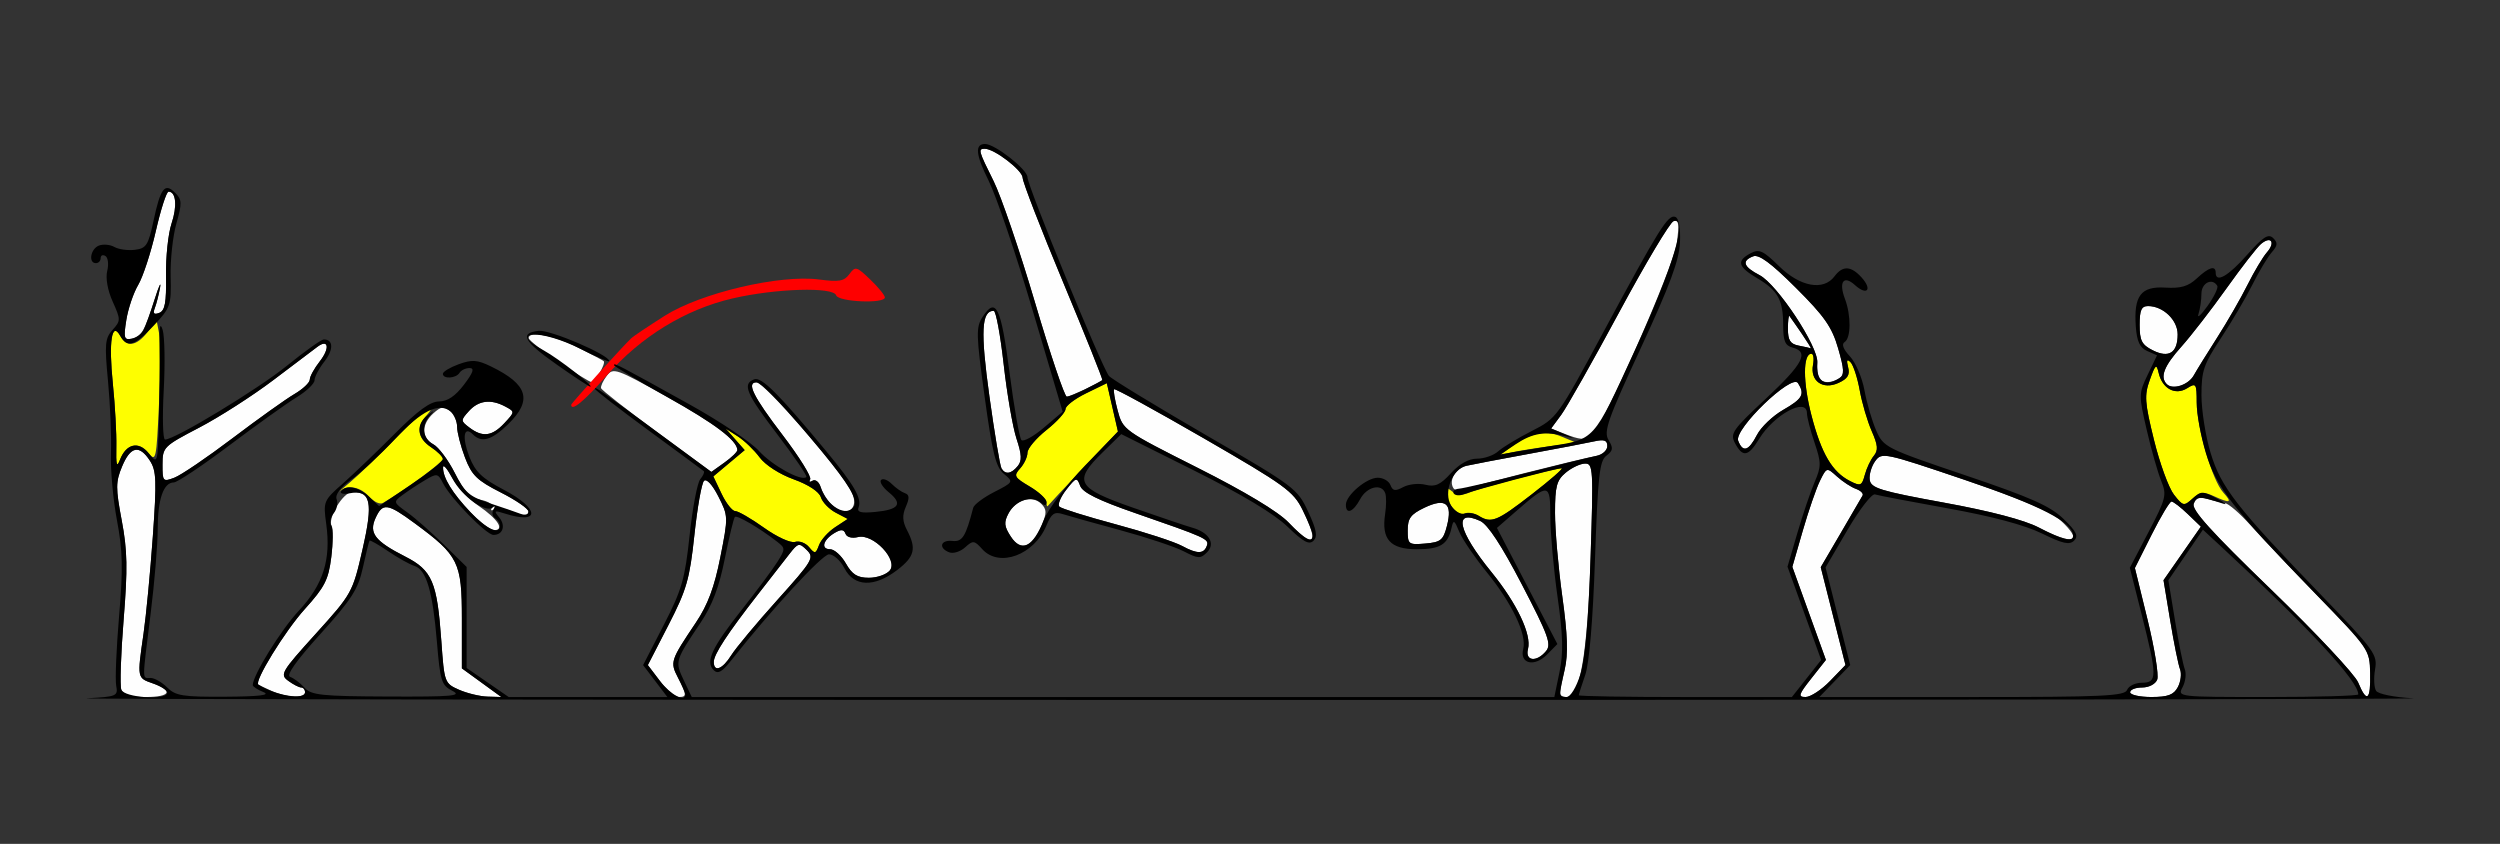 <?xml version="1.0" encoding="UTF-8" standalone="no"?>
<!-- Created with Inkscape (http://www.inkscape.org/) -->

<svg
   xmlns:dc="http://purl.org/dc/elements/1.1/"
   xmlns:cc="http://creativecommons.org/ns#"
   xmlns:rdf="http://www.w3.org/1999/02/22-rdf-syntax-ns#"
   xmlns:svg="http://www.w3.org/2000/svg"
   xmlns="http://www.w3.org/2000/svg"
   xmlns:sodipodi="http://sodipodi.sourceforge.net/DTD/sodipodi-0.dtd"
   xmlns:inkscape="http://www.inkscape.org/namespaces/inkscape"
   id="svg3596"
   version="1.1"
   inkscape:version="0.91 r13725"
   width="491.589"
   height="165.938"
   viewBox="0 0 491.589 165.938"
   sodipodi:docname="fx510403.svg">
  <rect x="0" y="0" width="491.589" height="165.938" fill="#333333" stroke="none"/>
  <defs
     id="defs3600" />
  <sodipodi:namedview
     pagecolor="#ffffff"
     bordercolor="#666666"
     borderopacity="1"
     objecttolerance="10"
     gridtolerance="10"
     guidetolerance="10"
     inkscape:pageopacity="0"
     inkscape:pageshadow="2"
     inkscape:window-width="946"
     inkscape:window-height="853"
     id="namedview3598"
     showgrid="false"
     inkscape:zoom="0.58585552"
     inkscape:cx="163.86292"
     inkscape:cy="14.692531"
     inkscape:window-x="445"
     inkscape:window-y="17"
     inkscape:window-maximized="0"
     inkscape:current-layer="svg3596" />
  <g
     id="g3606"
     transform="translate(-7.309,-1.691)">
    <path
       style="fill:#fefefe"
       d="m 31.167,137.313 c -0.302,-0.79 -0.1,-6.975 0.449,-13.744 0.815,-10.052 0.748,-13.629 -0.366,-19.519 -1.21,-6.399 -1.203,-7.597 0.061,-10.631 1.656,-3.976 3.387,-4.34 5.47,-1.151 1.287,1.971 1.363,3.93 0.578,14.949 -0.497,6.974 -1.317,15.551 -1.823,19.06 -1.27,8.814 -1.291,8.703 1.847,9.801 4.093,1.431 3.428,2.672 -1.431,2.672 -2.942,0 -4.403,-0.439 -4.784,-1.437 z m 29.58,0.251 c -1.285,-0.582 -2.47,-1.144 -2.633,-1.25 -0.898,-0.58 5.198,-10.504 9.123,-14.851 3.931,-4.354 4.662,-5.788 5.215,-10.225 0.353,-2.838 0.395,-5.563 0.092,-6.055 -0.921,-1.494 2.229,-6.747 4.046,-6.747 3.693,0 4.086,2.228 1.997,11.327 -1.939,8.448 -2.072,8.688 -9.172,16.533 -6.812,7.527 -7.107,8.032 -5.421,9.269 0.981,0.72 2.124,1.308 2.54,1.308 0.416,0 0.756,0.422 0.756,0.938 0,1.227 -3.586,1.091 -6.542,-0.248 z m 36.826,-0.241 c -2.845,-1.252 -2.903,-1.412 -3.479,-9.555 -0.825,-11.66 -1.799,-13.941 -7.108,-16.639 -5.958,-3.029 -7.177,-4.609 -5.835,-7.564 1.39,-3.06 2.338,-2.935 7.7,1.014 8.649,6.369 9.279,7.643 9.279,18.767 l 0,9.766 3.879,2.818 3.879,2.818 -2.71,-0.076 c -1.491,-0.042 -4.012,-0.65 -5.604,-1.35 z m 39.513,-1.714 -2.388,-3.14 4.053,-7.876 c 3.578,-6.953 4.175,-9.026 5.099,-17.691 0.575,-5.398 1.424,-10.195 1.887,-10.658 0.498,-0.499 1.65,0.749 2.825,3.059 1.959,3.852 1.964,4.006 0.388,11.967 -1.164,5.879 -2.464,9.358 -4.798,12.836 -5.028,7.494 -5.114,7.759 -3.527,10.837 1.756,3.407 1.771,3.805 0.139,3.805 -0.71,0 -2.365,-1.413 -3.679,-3.14 z m 176.955,2.437 c 0.013,-0.387 0.444,-2.535 0.959,-4.775 0.687,-2.989 0.557,-6.8 -0.49,-14.329 -0.784,-5.641 -1.426,-13.023 -1.426,-16.403 0,-5.227 0.314,-6.409 2.103,-7.905 1.157,-0.968 2.864,-1.774 3.795,-1.791 1.596,-0.029 1.658,1.012 1.09,18.484 -0.621,19.103 -2.055,27.422 -4.726,27.422 -0.73,0 -1.316,-0.316 -1.304,-0.703 z m 49.428,-2.944 2.879,-3.647 -3.302,-9.15 -3.302,-9.15 2.058,-7.125 c 1.132,-3.919 2.652,-8.328 3.378,-9.798 1.319,-2.671 1.321,-2.672 3.349,-0.843 1.116,1.007 2.793,2.101 3.725,2.432 0.932,0.331 1.519,0.921 1.304,1.312 -0.215,0.39 -2.154,3.72 -4.308,7.4 l -3.917,6.69 2.431,9.619 2.431,9.619 -3.038,3.144 c -1.671,1.729 -3.832,3.144 -4.802,3.144 -1.538,0 -1.396,-0.467 1.115,-3.647 z m 62.698,2.709 c 0,-0.516 1.065,-0.938 2.366,-0.938 1.347,0 2.623,-0.674 2.964,-1.565 0.329,-0.861 -0.524,-6.146 -1.897,-11.746 l -2.495,-10.181 3.281,-6.536 c 1.805,-3.595 3.568,-6.536 3.919,-6.536 0.351,0 1.793,1.11 3.205,2.467 l 2.567,2.467 -3.672,5.267 -3.672,5.267 1.318,7.969 c 0.725,4.383 1.593,8.674 1.929,9.536 0.336,0.862 0.144,2.444 -0.428,3.516 -0.814,1.526 -1.944,1.948 -5.212,1.948 -2.295,0 -4.173,-0.422 -4.173,-0.938 z m 44.839,-1.927 c -0.65,-1.575 -8.329,-9.77 -17.062,-18.212 -11.901,-11.502 -15.728,-15.744 -15.275,-16.93 0.434,-1.135 1.197,-1.403 2.697,-0.947 1.15,0.349 2.688,0.714 3.417,0.809 0.729,0.096 3.018,2.073 5.087,4.393 2.069,2.32 8.178,8.737 13.576,14.26 9.748,9.974 9.814,10.073 9.92,14.766 0.122,5.391 -0.65,6 -2.36,1.86 z m -323.343,-4.036 c 0,-1.482 2.699,-5.606 8.745,-13.362 2.366,-3.036 5.123,-6.574 6.125,-7.863 1.711,-2.2 1.921,-2.247 3.427,-0.766 1.511,1.486 1.173,2.057 -5.828,9.844 -4.087,4.546 -8.154,9.426 -9.037,10.844 -1.713,2.75 -3.432,3.403 -3.432,1.303 z M 307.768,129.296 c 0.735,-2.819 -2.183,-8.958 -7.171,-15.09 -6.623,-8.142 -7.598,-12.532 -2.239,-10.082 1.506,0.688 4.195,4.785 8.232,12.543 5.198,9.988 5.827,11.725 4.728,13.052 -1.866,2.256 -4.177,1.981 -3.55,-0.423 z M 173.642,112.494 c -0.876,-1.544 -2.277,-2.807 -3.115,-2.807 -1.893,0 -1.363,-1.87 0.911,-3.214 1.26,-0.744 1.81,-0.701 2.125,0.166 0.248,0.685 1.271,0.957 2.464,0.657 2.965,-0.746 7.955,4.509 6.245,6.577 -0.655,0.792 -2.507,1.437 -4.114,1.434 -2.266,-0.005 -3.281,-0.637 -4.515,-2.812 z m 66.123,-3.444 c -1.517,-0.823 -7.405,-2.742 -13.084,-4.266 -5.679,-1.524 -10.653,-3.081 -11.053,-3.46 -0.4,-0.38 0.2,-1.874 1.335,-3.32 1.938,-2.472 2.104,-2.519 2.743,-0.784 0.486,1.319 3.574,2.848 10.815,5.357 13.85,4.799 14.538,5.109 14.121,6.363 -0.567,1.707 -1.878,1.736 -4.876,0.111 z m -33.691,-1.839 c -1.322,-2.023 -1.398,-2.808 -0.447,-4.59 1.428,-2.676 4.677,-3.624 6.423,-1.873 1.093,1.097 1.112,1.803 0.111,4.227 -1.808,4.379 -4.13,5.232 -6.087,2.236 z m 78.038,-1.232 c 0,-2.375 0.579,-3.161 3.28,-4.453 4.185,-2.002 5.579,-0.876 4.436,3.581 -0.719,2.803 -1.218,3.209 -4.265,3.465 -3.293,0.278 -3.451,0.159 -3.451,-2.593 z m -23.415,-1.537 c -2.048,-2.143 -8.566,-6.064 -17.9,-10.767 -14.528,-7.32 -14.69,-7.436 -15.716,-11.255 -0.57,-2.123 -0.884,-4.011 -0.699,-4.197 0.185,-0.186 8.159,4.181 17.719,9.704 15.917,9.196 17.548,10.38 19.351,14.052 3.349,6.821 2.303,7.757 -2.755,2.464 z m 147.518,0.985 c -2.833,-1.479 -9.494,-3.228 -18.692,-4.907 -12.47,-2.276 -14.325,-2.844 -14.559,-4.461 -0.148,-1.019 0.333,-2.679 1.068,-3.688 1.305,-1.791 1.725,-1.703 17.559,3.662 10.594,3.59 17.113,6.322 18.792,7.876 4.771,4.418 2.776,5.145 -4.167,1.518 z M 99.833,102.422 c -3.577,-3.754 -5.465,-6.845 -5.401,-8.845 0.021,-0.678 0.802,0.202 1.733,1.957 0.932,1.755 3.299,4.286 5.26,5.625 3.785,2.585 5.185,4.779 3.048,4.779 -0.71,0 -2.798,-1.582 -4.64,-3.516 z m 7.791,-0.296 c -1.204,-0.484 -2.636,-0.603 -3.182,-0.264 -0.546,0.338 -0.724,0.18 -0.396,-0.353 0.338,-0.549 -0.597,-1.208 -2.161,-1.522 -2.141,-0.43 -3.287,-1.601 -5.124,-5.237 -1.301,-2.576 -3.208,-5.135 -4.236,-5.688 -2.385,-1.28 -2.393,-3.923 -0.019,-6.079 1.515,-1.376 2.109,-1.466 3.271,-0.499 0.781,0.65 1.419,2.065 1.419,3.145 0,1.08 0.699,3.799 1.553,6.042 1.323,3.476 2.359,4.487 7.009,6.842 3.001,1.52 5.457,3.179 5.457,3.687 0,1.106 -0.689,1.092 -3.591,-0.075 z m 63.065,-1.351 c -0.774,-0.776 -1.676,-2.259 -2.003,-3.295 -0.328,-1.036 -1.051,-1.601 -1.607,-1.256 -0.556,0.345 -0.764,0.225 -0.461,-0.267 0.303,-0.492 -2.155,-4.442 -5.463,-8.778 C 155.418,79.661 154.039,76.875 156.056,76.875 c 1.538,0 16.291,16.918 18.615,21.348 1.897,3.616 -1.043,5.501 -3.982,2.553 z m 122.393,-3.127 c -0.939,-1.524 0.456,-3.886 2.582,-4.369 1.1,-0.25 6.626,-1.304 12.28,-2.342 5.654,-1.038 11.437,-2.145 12.85,-2.459 1.969,-0.438 2.57,-0.221 2.57,0.926 0,0.824 -0.946,1.687 -2.103,1.918 -4.604,0.921 -24.628,5.984 -26.074,6.594 -0.848,0.357 -1.795,0.237 -2.106,-0.267 z M 39.262,93.024 c 0.01,-3.401 0.198,-3.59 7.2,-7.242 3.954,-2.062 10.534,-6.281 14.622,-9.375 4.087,-3.094 7.977,-6.032 8.643,-6.529 2.179,-1.627 2.494,0.279 0.473,2.856 -1.087,1.386 -1.976,3.005 -1.976,3.597 0,0.593 -1.367,1.878 -3.037,2.855 -1.671,0.978 -7.125,4.871 -12.12,8.652 -4.996,3.781 -10.147,7.28 -11.449,7.776 -2.27,0.866 -2.365,0.76 -2.356,-2.59 z m 97.18,-6.428 c -5.908,-4.342 -10.832,-8.2 -10.943,-8.573 -0.111,-0.373 0.392,-1.467 1.118,-2.429 1.257,-1.667 1.822,-1.47 11.862,4.143 9.423,5.268 13.733,8.521 13.826,10.434 0.017,0.352 -1.128,1.467 -2.545,2.48 l -2.577,1.84 -10.741,-7.895 z m 67.803,7.218 C 203.949,93.334 202.879,86.967 201.866,79.666 200.088,66.841 200.29,62.812 202.712,62.812 c 0.427,0 1.309,4.746 1.959,10.547 0.65,5.801 1.784,12.37 2.521,14.598 1.039,3.143 1.091,4.351 0.23,5.391 -1.28,1.547 -2.409,1.713 -3.177,0.466 z m 144.851,-5.455 c -0.872,-2.248 10.546,-13.261 11.759,-11.342 1.392,2.203 0.906,3.085 -2.905,5.268 -2.045,1.171 -4.365,3.386 -5.157,4.922 -1.637,3.175 -2.775,3.53 -3.697,1.152 z m -34.293,-1.423 -2.486,-0.989 1.991,-2.702 c 1.095,-1.486 6.223,-10.563 11.394,-20.171 5.172,-9.608 9.977,-17.661 10.679,-17.896 1.016,-0.34 1.15,0.523 0.658,4.243 -0.635,4.799 -14.721,36.658 -16.793,37.98 -1.355,0.865 -2.303,0.784 -5.443,-0.466 z M 99.608,85.766 C 97.87,84.447 97.867,84.346 99.519,82.515 c 1.9,-2.106 4.325,-2.401 7.172,-0.872 1.885,1.012 1.884,1.03 -0.224,3.281 -2.411,2.575 -4.275,2.804 -6.859,0.842 z M 210.827,61.172 C 207.818,50.988 204.152,40.242 202.678,37.292 c -2.979,-5.965 -3.085,-6.355 -1.731,-6.355 1.893,0 7.441,4.257 7.452,5.718 0.007,0.825 3.588,10.069 7.96,20.542 4.372,10.474 7.841,19.132 7.71,19.241 -0.813,0.675 -6.355,3.249 -6.996,3.249 -0.427,0 -3.238,-8.332 -6.246,-18.516 z m 222.546,16.055 c -1.384,-1.389 -0.546,-3.554 2.842,-7.34 1.928,-2.154 5.932,-7.325 8.898,-11.491 2.967,-4.166 6.026,-8.101 6.798,-8.744 1.978,-1.647 2.893,-0.317 1.149,1.67 -0.795,0.906 -2.511,3.781 -3.813,6.389 -1.302,2.608 -3.979,7.26 -5.948,10.337 -1.969,3.077 -4.043,6.427 -4.61,7.445 -1.06,1.905 -4.144,2.911 -5.317,1.734 z M 117.121,72.821 c -3.177,-2.153 -5.805,-4.231 -5.841,-4.618 -0.14,-1.511 4.907,-0.584 9.545,1.753 2.682,1.351 5.015,2.581 5.185,2.732 0.505,0.45 -1.718,4.192 -2.445,4.117 -0.367,-0.038 -3.267,-1.831 -6.444,-3.984 z m 247.89,3.211 c -0.286,-0.464 -0.446,-1.835 -0.355,-3.047 0.232,-3.109 -7.875,-15.382 -11.353,-17.187 -3.19,-1.655 -3.583,-2.81 -1.26,-3.704 1.135,-0.437 3.486,1.297 8.404,6.197 5.624,5.604 7.088,7.701 8.303,11.894 1.211,4.18 1.255,5.231 0.241,5.876 -1.623,1.032 -3.334,1.02 -3.98,-0.03 z m 65.596,-5.463 c -2.151,-1.084 -2.57,-1.898 -2.57,-4.994 0,-2.92 0.35,-3.699 1.661,-3.699 2.95,0 5.815,2.741 5.815,5.563 0,3.637 -1.722,4.735 -4.907,3.13 z M 360.981,69.651 c -1.641,-0.317 -2.103,-1.044 -2.103,-3.31 0,-1.597 0.136,-2.728 0.303,-2.513 1.169,1.509 4.44,6.46 4.2,6.357 -0.164,-0.07 -1.244,-0.31 -2.4,-0.534 z M 32.15,64.591 c 0.354,-2.22 1.406,-5.321 2.338,-6.892 0.932,-1.571 2.49,-6.335 3.463,-10.588 0.973,-4.253 2.097,-7.733 2.499,-7.734 1.48,-0.004 1.744,2.83 0.586,6.287 -0.655,1.955 -1.142,6.579 -1.083,10.275 0.085,5.265 -0.204,6.841 -1.335,7.276 -1.041,0.401 -1.283,0.136 -0.868,-0.948 0.316,-0.827 0.779,-2.625 1.028,-3.995 0.249,-1.37 -0.217,-0.382 -1.035,2.196 -2.038,6.423 -2.637,7.449 -4.566,7.829 -1.472,0.29 -1.593,-0.15 -1.027,-3.707 z"
       id="path3616"
       inkscape:connector-curvature="0" />
    <path
       style="fill:#fefe00"
       d="m 166.406,109.28 c -0.687,-0.83 -1.932,-1.293 -2.766,-1.027 -0.849,0.27 -3.538,-0.959 -6.107,-2.791 -2.525,-1.801 -5.07,-3.274 -5.655,-3.274 -0.585,0 -1.794,-1.534 -2.685,-3.409 l -1.621,-3.409 3.083,-2.584 3.083,-2.584 -1.869,-2.121 L 150,85.96 l 2.383,1.536 c 1.311,0.845 3.244,2.703 4.296,4.13 1.106,1.5 3.927,3.319 6.691,4.314 2.898,1.044 5.003,2.429 5.348,3.519 0.313,0.989 1.63,2.356 2.926,3.037 l 2.357,1.239 -2.472,1.624 c -1.359,0.893 -2.787,2.481 -3.173,3.527 -0.637,1.726 -0.818,1.763 -1.951,0.393 z m 131.484,-6.234 c -0.904,-0.528 -2.088,-0.684 -2.632,-0.346 -1.104,0.685 -3.593,-2.148 -3.639,-4.142 -0.023,-0.992 0.268,-1.039 1.268,-0.207 0.911,0.759 1.954,0.799 3.505,0.137 2.11,-0.902 16.776,-4.737 18.114,-4.737 0.353,0 -2.352,2.32 -6.011,5.156 -6.917,5.361 -7.874,5.734 -10.604,4.139 z M 79.887,99.353 c -1.724,-1.911 -4.046,-2.381 -5.68,-1.15 -0.514,0.387 0.336,-0.352 1.889,-1.641 1.552,-1.289 5.608,-5.191 9.012,-8.672 3.404,-3.48 6.531,-6.328 6.948,-6.328 0.417,0 0.062,0.771 -0.789,1.714 -2.187,2.424 -1.921,4.559 0.79,6.341 1.285,0.845 2.336,1.893 2.336,2.33 0,0.648 -7.441,6.105 -11.791,8.648 -0.574,0.335 -1.796,-0.224 -2.715,-1.243 z m 133.198,1.084 c 0,-0.619 -1.49,-2.007 -3.311,-3.085 -3.034,-1.796 -3.19,-2.093 -1.869,-3.558 0.793,-0.879 1.442,-2.268 1.442,-3.086 0,-0.818 1.682,-2.825 3.738,-4.458 2.056,-1.634 3.738,-3.483 3.738,-4.111 0,-0.627 1.829,-2.032 4.064,-3.121 l 4.064,-1.981 1.093,4.752 1.093,4.752 -6.761,7.12 c -3.719,3.916 -6.881,7.296 -7.026,7.511 -0.146,0.215 -0.265,-0.116 -0.265,-0.735 z M 434.793,98.965 c -1.028,-1.31 -2.797,-6.151 -3.931,-10.757 -1.824,-7.405 -1.919,-8.775 -0.818,-11.828 1.111,-3.083 1.298,-3.226 1.743,-1.333 0.727,3.088 3.266,4.443 5.593,2.985 1.763,-1.105 1.873,-0.94 1.88,2.819 0.008,4.941 3.066,15.295 5.222,17.685 1.851,2.051 1.414,2.209 -1.91,0.69 -1.961,-0.896 -2.685,-0.806 -4.143,0.518 -1.68,1.525 -1.859,1.487 -3.635,-0.779 z m -63.675,-2.667 c -3.536,-1.797 -5.646,-5.377 -7.608,-12.912 -1.696,-6.511 -1.702,-12.136 -0.014,-12.136 0.402,0 0.545,0.975 0.318,2.166 -0.608,3.188 1.912,4.985 5.007,3.57 1.815,-0.83 2.283,-1.592 1.894,-3.085 -0.363,-1.393 -0.223,-1.689 0.471,-0.993 0.543,0.545 1.357,3.031 1.808,5.526 0.451,2.494 1.515,6.107 2.363,8.029 1.221,2.765 1.307,3.779 0.411,4.862 -0.622,0.752 -1.418,2.436 -1.768,3.741 -0.578,2.158 -0.84,2.27 -2.882,1.232 z M 30.183,89.531 c 0.057,-2.578 -0.25,-8.135 -0.682,-12.348 -0.853,-8.314 -0.221,-12.433 1.449,-9.449 1.282,2.292 3.176,2.045 5.323,-0.693 l 1.83,-2.334 0.498,2.568 c 0.274,1.412 0.259,7.705 -0.032,13.984 -0.507,10.919 -0.599,11.331 -2.114,9.453 -1.888,-2.339 -4.346,-1.73 -5.55,1.376 -0.639,1.647 -0.802,1.067 -0.722,-2.557 z M 304.346,89.645 c 3.816,-2.839 6.717,-3.463 9.939,-2.136 l 3.005,1.237 -5.14,0.679 c -2.827,0.374 -6.192,0.912 -7.477,1.197 l -2.336,0.518 2.01,-1.495 z"
       id="path3612"
       inkscape:connector-curvature="0" />
    <path
       style="fill:#fe0000"
       d="m 119.626,81.282 c 0,-0.275 10.29,-11.67 11.833,-13.103 0.431,-0.4 3.383,-2.376 6.561,-4.391 7.113,-4.511 22.662,-8.161 30.386,-7.133 3.89,0.518 4.896,0.337 5.921,-1.062 1.162,-1.587 1.404,-1.524 4.108,1.068 1.58,1.514 2.873,3.096 2.873,3.516 0,1.281 -9.148,0.89 -9.58,-0.41 -0.565,-1.697 -11.799,-1.367 -20.327,0.597 -9.313,2.145 -18.094,7.522 -24.803,15.188 -4.391,5.017 -6.973,7.139 -6.973,5.731 z"
       id="path3610"
       inkscape:connector-curvature="0" />
    <path
       style="fill:#000000"
       d="m 24.396,138.995 c 5.864,-0.309 6.151,-0.432 5.761,-2.48 -0.226,-1.185 0.029,-7.326 0.567,-13.646 0.798,-9.376 0.722,-12.848 -0.414,-18.855 -0.766,-4.05 -1.298,-10.02 -1.184,-13.267 0.115,-3.247 -0.145,-9.599 -0.578,-14.114 -0.697,-7.275 -0.595,-8.423 0.896,-10.076 1.616,-1.791 1.617,-2.014 0.023,-5.56 -0.999,-2.223 -1.427,-4.628 -1.074,-6.038 0.323,-1.289 0.164,-2.606 -0.351,-2.926 -0.516,-0.32 -0.938,-0.135 -0.938,0.411 0,0.546 -0.421,0.993 -0.935,0.993 -1.538,0 -1.055,-2.825 0.591,-3.459 0.839,-0.323 2.206,-0.199 3.037,0.276 0.831,0.475 2.644,0.727 4.028,0.56 2.239,-0.271 2.641,-0.891 3.653,-5.638 1.392,-6.53 2.227,-7.627 4.257,-5.59 1.367,1.371 1.395,2.03 0.256,6.054 -0.703,2.483 -1.212,7.184 -1.13,10.447 0.14,5.636 -0.025,6.116 -3.3,9.608 -3.804,4.056 -5.233,4.496 -6.609,2.038 -1.67,-2.984 -2.302,1.134 -1.449,9.449 0.432,4.213 0.739,9.77 0.682,12.348 -0.08,3.624 0.083,4.204 0.722,2.557 1.239,-3.195 3.667,-3.709 5.689,-1.204 1.707,2.114 1.726,2.049 1.951,-6.641 0.125,-4.827 0.179,-11.307 0.121,-14.401 -0.074,-3.939 0.112,-4.923 0.622,-3.281 0.4,1.289 0.494,6.668 0.208,11.953 -0.285,5.285 -0.167,9.609 0.264,9.609 1.938,0 18.327,-9.933 24.026,-14.563 3.47,-2.819 6.705,-5.125 7.188,-5.125 1.898,0 1.951,2.012 0.115,4.354 -1.061,1.354 -1.93,3.003 -1.93,3.664 0,0.662 -1.577,2.167 -3.505,3.346 -1.928,1.178 -7.881,5.431 -13.229,9.451 -5.348,4.02 -10.275,7.309 -10.948,7.309 -2.016,0 -3.159,3.298 -3.159,9.115 0,3.018 -0.627,10.534 -1.394,16.702 C 35.225,136.041 35.225,135 36.916,135 c 0.771,0 2.243,0.844 3.271,1.875 1.635,1.64 3.068,1.868 11.449,1.816 6.688,-0.042 8.945,-0.315 7.477,-0.907 -1.157,-0.466 -2.103,-1.086 -2.103,-1.378 0,-1.913 5.524,-10.836 9.047,-14.614 4.822,-5.172 6.363,-10.046 5.399,-17.079 -0.606,-4.421 -0.536,-4.59 3.296,-7.973 2.153,-1.901 6.745,-6.305 10.205,-9.785 4.5,-4.527 6.972,-6.328 8.687,-6.328 1.641,0 3.184,-1.035 4.892,-3.281 1.837,-2.415 2.127,-3.281 1.101,-3.281 -0.767,0 -1.654,0.422 -1.972,0.938 -0.686,1.114 -3.271,1.263 -3.271,0.188 0,-0.412 1.403,-1.258 3.117,-1.88 2.603,-0.944 3.644,-0.875 6.308,0.418 7.339,3.561 8.257,6.661 3.38,11.403 -3.219,3.13 -5.194,3.695 -6.906,1.977 -1.803,-1.809 -2.172,0.608 -0.676,4.428 1.15,2.938 2.494,4.223 6.751,6.457 7.117,3.736 7.242,6.927 0.182,4.67 -2.063,-0.659 -2.187,-0.573 -1.088,0.756 1.34,1.619 0.746,3.458 -1.117,3.458 -1.394,0 -8.369,-7.126 -9.89,-10.104 -1.042,-2.04 -1.202,-2.068 -3.614,-0.634 -1.388,0.826 -3.365,2.129 -4.393,2.896 -1.833,1.368 -1.814,1.434 0.935,3.397 1.542,1.101 4.801,3.968 7.243,6.371 l 4.439,4.369 0,9.933 0,9.933 4.14,2.858 4.14,2.858 15.597,0 15.597,0 -2.388,-3.14 -2.388,-3.14 4.053,-7.876 c 3.573,-6.943 4.176,-9.032 5.093,-17.639 0.572,-5.37 1.515,-10.337 2.095,-11.038 0.58,-0.701 0.89,-1.418 0.688,-1.592 -0.202,-0.174 -5.098,-3.786 -10.881,-8.026 -5.783,-4.24 -10.514,-7.912 -10.514,-8.162 0,-0.488 0.587,-0.077 14.018,9.81 l 8.877,6.535 2.571,-1.837 c 1.414,-1.01 2.557,-2.124 2.54,-2.476 -0.093,-1.912 -4.397,-5.163 -13.776,-10.406 -5.771,-3.226 -10.492,-6.054 -10.492,-6.285 0,-0.494 0.859,-0.047 14.953,7.782 5.911,3.284 12.009,7.373 13.551,9.088 2.57,2.857 8.4,6.069 9.328,5.138 0.214,-0.215 -2.323,-3.945 -5.637,-8.29 -6.237,-8.175 -7.01,-10.002 -4.624,-10.92 1.429,-0.55 4.782,2.796 14.221,14.193 5.46,6.592 6.981,9.235 6.315,10.974 -0.37,0.968 0.404,1.182 3.28,0.906 4.685,-0.448 5.462,-1.576 2.656,-3.858 -1.196,-0.972 -1.879,-2.066 -1.518,-2.429 0.361,-0.364 1.3,-0.016 2.086,0.773 0.786,0.789 1.958,1.611 2.604,1.827 0.884,0.296 0.929,0.953 0.182,2.662 -0.735,1.682 -0.675,2.876 0.231,4.613 1.898,3.64 1.508,5.205 -1.959,7.857 -4.487,3.433 -8.46,3.295 -10.343,-0.357 -0.797,-1.547 -2.175,-2.783 -3.061,-2.748 -1.364,0.055 -11.364,10.921 -19.352,21.029 -1.682,2.128 -2.489,2.55 -3.315,1.735 -1.656,-1.633 -0.365,-4.406 5.519,-11.851 2.938,-3.717 6.091,-7.954 7.007,-9.415 1.602,-2.554 1.6,-2.707 -0.042,-3.985 -3.422,-2.662 -7.891,-5.282 -8.304,-4.868 -0.233,0.233 -1.125,3.934 -1.983,8.224 -1.116,5.583 -2.467,9.152 -4.753,12.559 -5.035,7.505 -5.071,7.629 -3.325,11.302 l 1.582,3.329 84.807,0 84.807,0 1.015,-4.922 c 0.785,-3.809 0.698,-7.149 -0.384,-14.766 -0.769,-5.414 -1.406,-12.495 -1.416,-15.736 -0.019,-6.703 -0.276,-6.739 -6.895,-0.973 l -3.607,3.142 5.943,11.418 5.943,11.418 -2.025,2.059 c -2.485,2.527 -5.454,1.827 -4.69,-1.105 0.732,-2.808 -2.193,-8.955 -7.174,-15.079 -2.383,-2.929 -4.82,-6.515 -5.415,-7.969 -0.955,-2.331 -1.133,-2.422 -1.504,-0.768 -0.743,3.31 -2.217,4.219 -6.843,4.219 -5.219,0 -6.975,-1.955 -6.22,-6.925 0.244,-1.605 0.255,-3.446 0.024,-4.09 -0.712,-1.987 -3.62,-1.297 -4.937,1.172 -1.351,2.533 -2.804,3.103 -2.804,1.101 0,-1.873 4.062,-5.32 6.269,-5.32 1.068,0 2.192,0.651 2.496,1.447 0.445,1.163 0.94,1.239 2.523,0.389 1.084,-0.582 3.046,-0.787 4.361,-0.456 1.9,0.478 2.926,0.014 5,-2.264 1.69,-1.856 3.508,-2.866 5.159,-2.866 1.402,0 3.265,-0.65 4.14,-1.444 0.875,-0.794 3.836,-2.587 6.581,-3.984 4.947,-2.519 5.067,-2.684 14.077,-19.415 11.038,-20.498 12.727,-23.205 14.163,-22.696 0.701,0.248 1.047,2.111 0.927,4.984 -0.147,3.514 -1.949,8.378 -7.699,20.79 -6.543,14.122 -7.358,16.447 -6.35,18.104 0.964,1.585 0.894,2.098 -0.423,3.079 -1.353,1.009 -1.675,3.929 -2.24,20.334 -0.414,12.023 -1.131,20.509 -1.924,22.789 -0.695,1.998 -1.264,3.791 -1.264,3.984 0,0.193 9.427,0.351 20.95,0.351 l 20.95,0 2.879,-3.647 2.879,-3.647 -3.31,-9.172 -3.31,-9.172 1.945,-6.634 c 1.07,-3.649 2.597,-8.157 3.395,-10.017 1.314,-3.065 1.311,-3.794 -0.034,-7.767 -0.816,-2.412 -1.484,-5.003 -1.484,-5.758 0,-3.224 -6.509,0.285 -9.412,5.073 -2.102,3.468 -3.213,3.667 -4.718,0.844 -1.023,-1.917 -0.538,-2.62 6.042,-8.767 7.334,-6.851 8.563,-9.186 5.285,-10.046 -1.491,-0.391 -1.869,-1.279 -1.869,-4.39 0,-4.977 -1.032,-6.845 -5.116,-9.263 -3.79,-2.243 -4.101,-3.39 -1.322,-4.882 1.713,-0.92 2.458,-0.585 5.656,2.545 4.134,4.046 8.717,4.872 10.882,1.964 1.599,-2.148 3.238,-2.074 5.326,0.24 2.16,2.394 1.063,3.643 -1.309,1.49 -2.23,-2.024 -3.241,-0.638 -1.974,2.705 1.235,3.258 1.202,7.714 -0.064,8.499 -0.645,0.4 -0.27,1.407 1.045,2.812 1.127,1.204 2.417,4.218 2.865,6.698 0.449,2.48 1.486,6.029 2.306,7.886 1.455,3.297 1.866,3.503 17.532,8.8 12.874,4.353 16.682,6.044 19.282,8.561 2.553,2.472 2.998,3.38 2.098,4.283 -0.9,0.903 -2.238,0.607 -6.306,-1.395 -3.362,-1.654 -9.801,-3.376 -18.453,-4.933 -7.309,-1.316 -13.788,-2.556 -14.398,-2.756 -0.61,-0.2 -3.046,2.949 -5.412,6.997 l -4.302,7.361 2.426,9.599 2.426,9.599 -3.038,3.144 -3.038,3.144 29.99,0 c 25.796,0 30.065,-0.197 30.528,-1.406 0.296,-0.773 1.603,-1.406 2.904,-1.406 3.035,0 3.035,-1.232 -10e-6,-13.241 l -2.366,-9.362 3.687,-7.058 c 3.441,-6.587 3.606,-7.257 2.477,-10.026 -0.666,-1.632 -1.946,-6.144 -2.845,-10.026 -1.592,-6.871 -1.587,-7.158 0.197,-10.862 l 1.832,-3.804 -1.944,-0.857 c -1.444,-0.637 -2.017,-1.872 -2.23,-4.805 -0.438,-6.058 1,-7.954 5.809,-7.658 3.034,0.187 4.509,-0.244 6.183,-1.808 2.366,-2.211 3.715,-2.616 3.715,-1.117 0,2.09 2.451,0.694 6.174,-3.516 3.137,-3.547 4.18,-4.219 5.122,-3.303 0.952,0.926 0.898,1.474 -0.277,2.812 -0.803,0.915 -2.526,3.797 -3.828,6.405 -1.302,2.608 -4.084,7.334 -6.181,10.501 -3.367,5.085 -3.812,6.395 -3.806,11.195 0.004,2.99 0.813,8.096 1.799,11.346 2.054,6.775 5.077,10.656 21.835,28.036 10.428,10.814 11.007,11.617 10.5,14.531 -0.295,1.697 -0.201,3.591 0.21,4.209 0.421,0.634 3.589,1.269 7.263,1.457 3.584,0.183 -99.255,0.333 -228.531,0.333 -129.276,0 -232.27,-0.146 -228.875,-0.325 z m 15.791,-1.091 c 0,-0.465 -1.262,-1.287 -2.804,-1.826 -3.138,-1.097 -3.118,-0.987 -1.847,-9.801 0.506,-3.509 1.326,-12.085 1.823,-19.06 0.785,-11.019 0.709,-12.978 -0.578,-14.949 -2.083,-3.189 -3.814,-2.824 -5.47,1.151 -1.264,3.034 -1.271,4.232 -0.061,10.631 1.114,5.89 1.181,9.467 0.366,19.519 -0.549,6.769 -0.751,12.954 -0.449,13.744 0.603,1.577 9.019,2.128 9.019,0.591 z m 27.103,-0.092 c 0,-0.516 -0.34,-0.938 -0.756,-0.938 -0.416,0 -1.559,-0.589 -2.54,-1.308 -1.687,-1.237 -1.391,-1.742 5.421,-9.269 7.1,-7.845 7.233,-8.085 9.172,-16.533 2.171,-9.458 1.612,-11.87 -2.567,-11.069 -1.172,0.225 -1.909,0.048 -1.637,-0.393 0.849,-1.378 3.451,-0.88 5.503,1.053 l 1.969,1.855 6.269,-4.219 c 3.448,-2.32 6.269,-4.583 6.269,-5.029 0,-0.445 -1.051,-1.501 -2.336,-2.346 -2.724,-1.791 -3.027,-4.489 -0.701,-6.254 1.391,-1.056 1.461,-1.045 0.467,0.073 -1.734,1.951 -1.417,4.49 0.702,5.627 1.029,0.552 2.9,3.043 4.159,5.535 1.982,3.923 2.897,4.73 6.825,6.019 2.495,0.819 5.25,1.763 6.121,2.098 0.894,0.344 1.585,0.163 1.585,-0.414 0,-0.563 -2.455,-2.268 -5.457,-3.787 -4.65,-2.355 -5.686,-3.366 -7.009,-6.842 -0.854,-2.243 -1.553,-4.962 -1.553,-6.042 0,-1.08 -0.557,-2.427 -1.237,-2.993 -2.291,-1.907 -5.742,-0.225 -10.912,5.319 -2.827,3.031 -6.701,6.639 -8.608,8.016 -2.235,1.614 -3.278,3.002 -2.933,3.903 0.294,0.769 0.031,2.008 -0.585,2.752 -0.616,0.744 -0.829,1.826 -0.473,2.403 0.356,0.577 0.357,3.372 0.004,6.21 -0.553,4.437 -1.284,5.87 -5.215,10.225 -3.924,4.347 -10.021,14.272 -9.123,14.851 3.347,2.159 9.175,3.11 9.175,1.497 z m 28.972,-0.274 c -2.137,-1.083 -2.396,-1.9 -3.035,-9.573 -0.834,-10.027 -2.081,-14.245 -4.429,-14.993 -0.957,-0.305 -3.294,-1.611 -5.192,-2.904 -1.898,-1.292 -3.537,-2.223 -3.642,-2.069 -0.105,0.154 -0.69,2.543 -1.3,5.308 -0.941,4.263 -2.209,6.245 -8.345,13.039 -4.82,5.336 -6.806,8.157 -5.95,8.449 0.707,0.241 1.968,1.194 2.804,2.118 1.334,1.475 3.337,1.688 16.472,1.744 12.624,0.054 14.589,-0.12 12.617,-1.119 z m 5.748,-1.607 -3.879,-2.818 0,-9.766 c 0,-11.124 -0.63,-12.398 -9.279,-18.767 -5.363,-3.949 -6.311,-4.074 -7.7,-1.014 -1.342,2.954 -0.122,4.535 5.835,7.564 5.309,2.699 6.283,4.979 7.108,16.639 0.576,8.142 0.635,8.303 3.479,9.555 1.591,0.7 4.113,1.308 5.604,1.35 l 2.71,0.076 -3.879,-2.818 z m 40.047,2.303 c 0,-0.283 -0.644,-1.764 -1.43,-3.29 -1.587,-3.078 -1.501,-3.343 3.527,-10.837 2.334,-3.479 3.634,-6.957 4.798,-12.836 1.576,-7.961 1.571,-8.115 -0.388,-11.967 -1.175,-2.31 -2.328,-3.558 -2.825,-3.059 -0.462,0.464 -1.311,5.26 -1.887,10.658 -0.924,8.665 -1.521,10.738 -5.099,17.691 l -4.053,7.876 2.388,3.14 c 2.052,2.699 4.969,4.24 4.969,2.625 z m 176.014,-3.938 c 0.927,-2.952 1.601,-10.695 2,-22.969 0.568,-17.473 0.507,-18.514 -1.09,-18.484 -0.93,0.017 -2.638,0.823 -3.795,1.791 -1.788,1.497 -2.103,2.678 -2.103,7.905 0,3.38 0.642,10.761 1.426,16.403 1.047,7.529 1.177,11.34 0.49,14.329 -1.222,5.318 -1.212,5.478 0.345,5.478 0.763,0 1.92,-1.891 2.725,-4.453 z m 49.087,1.309 3.038,-3.144 -2.431,-9.619 -2.431,-9.619 3.917,-6.69 c 2.154,-3.68 4.093,-7.009 4.308,-7.4 0.215,-0.39 -0.371,-0.981 -1.304,-1.312 -0.932,-0.331 -2.608,-1.425 -3.725,-2.432 -2.029,-1.829 -2.031,-1.828 -3.349,0.843 -0.726,1.47 -2.246,5.879 -3.378,9.798 l -2.058,7.125 3.302,9.15 3.302,9.15 -2.879,3.647 c -2.51,3.18 -2.653,3.647 -1.115,3.647 0.97,0 3.131,-1.415 4.802,-3.144 z m 68.396,1.196 c 0.572,-1.072 0.764,-2.654 0.428,-3.516 -0.336,-0.862 -1.204,-5.153 -1.929,-9.536 l -1.318,-7.969 3.672,-5.267 3.672,-5.267 -2.567,-2.467 c -1.412,-1.357 -2.854,-2.467 -3.205,-2.467 -0.351,0 -2.115,2.941 -3.919,6.536 l -3.281,6.536 2.495,10.181 c 1.372,5.599 2.226,10.885 1.897,11.746 -0.341,0.891 -1.617,1.565 -2.964,1.565 -1.301,0 -2.366,0.422 -2.366,0.938 0,0.516 1.878,0.938 4.173,0.938 3.269,0 4.398,-0.422 5.212,-1.948 z m 35.475,1.433 c 0,-2.626 -9.456,-12.833 -26.723,-28.844 l -3.826,-3.548 -3.395,4.969 -3.395,4.969 1.308,7.969 c 0.719,4.383 1.583,8.674 1.919,9.536 0.336,0.862 0.144,2.444 -0.428,3.516 -1.036,1.941 -0.973,1.948 16.75,1.948 9.784,0 17.79,-0.232 17.79,-0.515 z m 2.34,-4.143 c -0.105,-4.629 -0.171,-4.725 -10.82,-15.703 -16.231,-16.732 -19.432,-20.848 -21.49,-27.635 -0.985,-3.251 -1.795,-7.707 -1.799,-9.902 -0.007,-3.759 -0.116,-3.924 -1.88,-2.819 -2.327,1.458 -4.867,0.102 -5.593,-2.985 -0.445,-1.893 -0.632,-1.75 -1.743,1.333 -1.101,3.053 -1.006,4.423 0.818,11.828 1.135,4.606 2.904,9.447 3.931,10.757 1.782,2.272 1.951,2.308 3.649,0.766 1.681,-1.526 1.949,-1.527 4.8,-0.015 1.661,0.881 2.178,1.328 1.15,0.993 -4.596,-1.497 -5.138,-1.494 -5.723,0.036 -0.454,1.186 3.373,5.427 15.275,16.93 8.734,8.441 16.412,16.636 17.062,18.212 1.704,4.126 2.482,3.535 2.361,-1.794 z m -322.273,-3.545 c 0.883,-1.418 4.95,-6.298 9.037,-10.844 7.001,-7.787 7.338,-8.358 5.828,-9.844 -1.505,-1.481 -1.716,-1.434 -3.427,0.766 -1.003,1.289 -3.759,4.827 -6.125,7.863 -6.046,7.756 -8.745,11.88 -8.745,13.362 0,2.1 1.719,1.448 3.432,-1.303 z m 160.223,-0.828 c 1.098,-1.327 0.469,-3.064 -4.728,-13.052 -4.037,-7.758 -6.726,-11.855 -8.232,-12.543 -5.359,-2.449 -4.385,1.94 2.239,10.082 4.988,6.132 7.906,12.272 7.171,15.09 -0.627,2.403 1.684,2.679 3.55,0.423 z M 182.271,113.872 c 1.711,-2.068 -3.28,-7.323 -6.245,-6.577 -1.193,0.3 -2.216,0.028 -2.464,-0.657 -0.315,-0.867 -0.865,-0.91 -2.125,-0.166 -2.274,1.344 -2.805,3.214 -0.911,3.214 0.838,0 2.24,1.263 3.115,2.807 1.234,2.175 2.249,2.808 4.515,2.812 1.608,0.003 3.459,-0.642 4.114,-1.434 z m -10.741,-8.513 2.472,-1.624 -2.357,-1.239 c -1.296,-0.681 -2.613,-2.048 -2.926,-3.037 -0.345,-1.09 -2.45,-2.476 -5.348,-3.519 -2.764,-0.996 -5.585,-2.815 -6.691,-4.314 -1.052,-1.426 -2.985,-3.284 -4.296,-4.13 L 150,85.96 l 1.869,2.121 1.869,2.121 -3.083,2.584 -3.083,2.584 1.621,3.409 c 0.891,1.875 2.1,3.409 2.685,3.409 0.585,0 3.13,1.473 5.655,3.274 2.569,1.832 5.259,3.062 6.107,2.791 0.834,-0.266 2.079,0.197 2.766,1.027 1.133,1.37 1.314,1.333 1.951,-0.393 0.386,-1.047 1.814,-2.634 3.173,-3.527 z m 120.298,-0.253 c 1.144,-4.457 -0.251,-5.583 -4.436,-3.581 -2.701,1.292 -3.28,2.079 -3.28,4.453 0,2.752 0.158,2.871 3.451,2.593 3.047,-0.257 3.546,-0.662 4.265,-3.465 z m 123.125,1.944 c 0,-2.647 -6.406,-5.951 -21.362,-11.018 -15.834,-5.365 -16.253,-5.452 -17.559,-3.662 -0.735,1.009 -1.216,2.668 -1.068,3.688 0.235,1.617 2.089,2.186 14.559,4.461 9.197,1.679 15.859,3.427 18.692,4.907 4.592,2.398 6.737,2.915 6.737,1.624 z m -309.346,-1.995 c 0,-0.485 -0.427,-1.147 -0.95,-1.471 -0.522,-0.324 -0.665,-1.087 -0.317,-1.696 0.348,-0.609 0.301,-0.808 -0.103,-0.441 -1.369,1.239 -6.068,-2.086 -7.92,-5.605 -1.013,-1.924 -1.86,-2.944 -1.883,-2.265 -0.067,1.998 1.82,5.089 5.399,8.845 3.196,3.353 5.775,4.53 5.775,2.633 z m 202.886,-6.149 c 3.659,-2.836 6.294,-5.148 5.855,-5.137 -1.15,0.027 -17.331,4.326 -19.161,5.09 -0.848,0.354 -1.763,0.284 -2.034,-0.157 -0.271,-0.44 0.212,-0.856 1.074,-0.923 0.862,-0.067 6.824,-1.453 13.249,-3.08 6.425,-1.626 12.629,-3.146 13.785,-3.378 1.157,-0.231 2.103,-1.094 2.103,-1.918 0,-1.147 -0.601,-1.364 -2.57,-0.926 -1.414,0.314 -7.196,1.421 -12.85,2.459 -5.654,1.038 -11.173,2.091 -12.265,2.338 -2.836,0.644 -4.611,5.288 -3.007,7.866 0.675,1.085 1.862,1.772 2.641,1.53 0.778,-0.242 2.046,-0.035 2.817,0.461 2.395,1.54 3.509,1.086 10.363,-4.226 z m -133.272,2.363 C 176.024,99.968 174.255,96.943 168.907,90.469 161.872,81.951 157.073,76.875 156.056,76.875 c -2.016,0 -0.638,2.786 5.099,10.305 3.308,4.336 5.766,8.286 5.463,8.778 -0.303,0.492 -0.096,0.612 0.461,0.267 0.556,-0.345 1.28,0.22 1.607,1.256 1.192,3.769 5.139,6.056 6.536,3.789 z m 200.547,-9.945 c 0.896,-1.083 0.81,-2.097 -0.411,-4.862 -0.849,-1.922 -1.912,-5.535 -2.363,-8.029 -0.451,-2.494 -1.265,-4.981 -1.808,-5.526 -0.694,-0.696 -0.834,-0.401 -0.471,0.993 0.389,1.493 -0.079,2.256 -1.894,3.085 -3.095,1.415 -5.615,-0.382 -5.007,-3.57 0.227,-1.192 0.084,-2.166 -0.318,-2.166 -1.688,0 -1.682,5.625 0.014,12.136 1.963,7.535 4.072,11.114 7.608,12.912 2.043,1.038 2.304,0.926 2.882,-1.232 0.35,-1.305 1.145,-2.989 1.768,-3.741 z M 53.067,87.838 c 4.996,-3.781 10.45,-7.674 12.12,-8.652 1.671,-0.978 3.037,-2.263 3.037,-2.855 0,-0.593 0.889,-2.211 1.976,-3.597 2.021,-2.578 1.706,-4.483 -0.473,-2.856 -0.666,0.497 -4.556,3.436 -8.643,6.529 -4.087,3.094 -10.667,7.312 -14.622,9.375 -7.002,3.652 -7.19,3.841 -7.2,7.242 -0.01,3.351 0.086,3.456 2.356,2.59 1.301,-0.496 6.453,-3.996 11.449,-7.776 z m 258.616,1.647 c 9.371,-1.453 8.781,-0.8 17.124,-18.956 7.519,-16.363 10.499,-26.327 7.582,-25.352 -0.706,0.236 -5.515,8.29 -10.686,17.898 -5.172,9.608 -10.299,18.685 -11.394,20.171 l -1.991,2.702 2.486,1.054 c 2.332,0.988 2.342,1.015 0.15,0.434 -3.772,-1 -6.32,-0.579 -9.567,1.584 l -3.05,2.031 2.804,-0.493 c 1.542,-0.271 4.486,-0.753 6.542,-1.072 z m 41.111,-2.277 c 0.792,-1.536 3.112,-3.751 5.157,-4.922 3.811,-2.183 4.297,-3.065 2.905,-5.268 -1.213,-1.919 -12.631,9.094 -11.759,11.342 0.922,2.378 2.06,2.023 3.697,-1.152 z M 106.467,84.924 c 2.108,-2.251 2.11,-2.269 0.224,-3.281 -2.847,-1.529 -5.272,-1.234 -7.172,0.872 -1.652,1.831 -1.649,1.932 0.089,3.251 2.584,1.961 4.448,1.732 6.859,-0.842 z m 332.223,-9.431 c 0.567,-1.018 2.641,-4.368 4.61,-7.445 1.969,-3.077 4.645,-7.728 5.948,-10.337 1.302,-2.608 3.019,-5.483 3.813,-6.389 1.745,-1.987 0.83,-3.317 -1.149,-1.67 -0.772,0.643 -3.832,4.578 -6.798,8.744 -2.967,4.166 -6.971,9.337 -8.898,11.491 -3.388,3.786 -4.226,5.951 -2.842,7.34 1.173,1.177 4.256,0.171 5.317,-1.734 z m -69.698,0.568 c 1.014,-0.645 0.971,-1.695 -0.241,-5.876 -1.215,-4.193 -2.679,-6.291 -8.303,-11.894 -4.917,-4.9 -7.269,-6.634 -8.404,-6.197 -2.323,0.894 -1.93,2.049 1.26,3.704 3.478,1.804 11.585,14.078 11.353,17.187 -0.275,3.678 1.457,4.907 4.335,3.077 z m 66.523,-8.623 c 0,-2.822 -2.866,-5.563 -5.815,-5.563 -1.311,0 -1.661,0.779 -1.661,3.699 0,3.096 0.419,3.91 2.57,4.994 3.185,1.605 4.907,0.507 4.907,-3.13 z m -73.933,-0.173 c -1.154,-1.676 -2.234,-3.223 -2.4,-3.438 -0.166,-0.215 -0.303,0.916 -0.303,2.513 0,2.266 0.462,2.993 2.103,3.31 1.157,0.223 2.237,0.464 2.4,0.534 0.164,0.07 -0.647,-1.243 -1.8,-2.919 z M 35.551,66.562 c 0.387,-0.773 1.374,-3.516 2.192,-6.094 0.818,-2.578 1.284,-3.567 1.035,-2.196 -0.249,1.37 -0.711,3.168 -1.028,3.995 -0.415,1.084 -0.173,1.349 0.868,0.948 1.131,-0.435 1.42,-2.012 1.335,-7.276 -0.06,-3.696 0.427,-8.32 1.083,-10.275 1.158,-3.457 0.895,-6.291 -0.586,-6.287 -0.402,0.001 -1.526,3.482 -2.499,7.734 -0.973,4.253 -2.531,9.018 -3.463,10.588 -0.932,1.571 -1.984,4.672 -2.338,6.892 -0.567,3.557 -0.445,3.997 1.027,3.707 0.918,-0.181 1.987,-0.962 2.374,-1.735 z M 443.302,57.891 c -0.984,-1.641 -3.115,-0.571 -3.115,1.564 0,1.247 -0.262,3.04 -0.582,3.984 -0.32,0.945 0.476,0.241 1.768,-1.564 1.293,-1.805 2.16,-3.598 1.928,-3.984 z m -242.841,51.789 c -1.576,-1.747 -1.819,-1.773 -3.381,-0.355 -0.925,0.84 -2.329,1.279 -3.119,0.975 -2.175,-0.837 -1.719,-2.495 0.616,-2.241 1.968,0.214 2.615,-0.816 4.104,-6.531 0.162,-0.621 2.019,-2.012 4.127,-3.091 3.791,-1.94 3.812,-1.979 1.907,-3.558 -1.585,-1.313 -2.256,-3.995 -3.786,-15.123 -1.696,-12.337 -1.731,-13.723 -0.4,-15.761 2.627,-4.021 3.617,-1.961 5.3,11.022 0.893,6.887 1.944,12.832 2.336,13.211 0.392,0.379 2.376,-0.721 4.408,-2.444 l 3.694,-3.133 -5.925,-19.997 C 207.083,51.655 203.198,40.214 201.709,37.228 199.154,32.106 198.95,30 201.01,30 c 1.929,0 8.336,5.023 8.336,6.536 0,1.735 14.584,37.306 16.02,39.073 0.482,0.593 9.002,5.789 18.933,11.548 17.562,10.183 18.117,10.598 20.225,15.113 1.67,3.577 1.913,4.897 1.061,5.753 -0.853,0.855 -2.018,0.226 -5.075,-2.742 -2.581,-2.506 -8.994,-6.365 -18.345,-11.041 l -14.377,-7.188 -3.614,3.54 c -5.905,5.784 -5.222,7.038 5.966,10.944 5.269,1.84 10.488,3.599 11.598,3.91 3.311,0.928 4.637,3.125 2.924,4.843 -1.296,1.3 -1.75,1.282 -4.564,-0.178 -1.719,-0.892 -7.344,-2.766 -12.499,-4.165 -5.156,-1.399 -10.265,-2.828 -11.354,-3.175 -1.6,-0.51 -2.206,-0.082 -3.161,2.23 -2.403,5.82 -9.291,8.373 -12.624,4.68 z m 44.181,-0.741 c 0.417,-1.255 -0.271,-1.565 -14.121,-6.363 -7.241,-2.509 -10.328,-4.038 -10.815,-5.357 -0.64,-1.735 -0.805,-1.687 -2.743,0.784 -1.134,1.447 -1.735,2.941 -1.335,3.32 0.4,0.38 5.374,1.937 11.053,3.46 5.679,1.524 11.567,3.443 13.084,4.266 2.999,1.626 4.309,1.596 4.876,-0.111 z m -32.082,-5.006 c 0.872,-2.186 4.46,-6.925 8.073,-10.663 l 6.504,-6.729 -1.093,-4.752 -1.093,-4.752 -4.064,1.981 c -2.235,1.089 -4.064,2.494 -4.064,3.121 0,0.627 -1.682,2.477 -3.738,4.111 -2.056,1.634 -3.738,3.64 -3.738,4.458 0,0.818 -0.649,2.207 -1.442,3.086 -1.321,1.464 -1.165,1.762 1.869,3.558 1.821,1.078 3.311,2.447 3.311,3.044 0,0.784 -0.337,0.804 -1.217,0.071 -1.74,-1.449 -4.9,-0.358 -6.241,2.154 -0.951,1.782 -0.875,2.567 0.447,4.59 2.094,3.206 4.355,2.063 6.486,-3.277 z m 52.861,2.967 c 0,-0.502 -0.886,-2.717 -1.968,-4.922 -1.803,-3.672 -3.433,-4.856 -19.351,-14.052 -9.56,-5.523 -17.534,-9.89 -17.719,-9.704 -0.185,0.186 0.129,2.075 0.699,4.197 1.025,3.819 1.187,3.935 15.716,11.255 9.334,4.703 15.853,8.624 17.9,10.767 3.232,3.382 4.723,4.158 4.723,2.458 z M 207.422,93.348 c 0.86,-1.04 0.809,-2.247 -0.23,-5.391 -0.736,-2.228 -1.871,-8.797 -2.521,-14.598 -0.65,-5.801 -1.531,-10.547 -1.959,-10.547 -2.422,0 -2.624,4.029 -0.846,16.854 1.012,7.301 2.083,13.668 2.379,14.148 0.768,1.247 1.897,1.081 3.177,-0.466 z M 220.841,78.162 c 1.645,-0.839 3.098,-1.614 3.229,-1.723 0.131,-0.109 -3.339,-8.767 -7.71,-19.241 -4.372,-10.474 -7.954,-19.718 -7.96,-20.542 -0.011,-1.461 -5.559,-5.718 -7.452,-5.718 -1.354,0 -1.248,0.39 1.731,6.355 1.473,2.95 5.14,13.696 8.149,23.88 3.009,10.184 5.819,18.516 6.246,18.516 0.427,0 2.122,-0.686 3.767,-1.525 z M 116.822,73.406 c -6.592,-4.633 -7.444,-6.216 -3.586,-6.664 2.223,-0.258 13.866,4.73 13.866,5.941 0,0.258 -2.511,-0.803 -5.581,-2.357 -7.852,-3.976 -14.58,-3.714 -7.27,0.283 2.895,1.583 10.094,7.2 9.112,7.11 -0.257,-0.024 -3.201,-1.964 -6.542,-4.313 z"
       id="path3608"
       inkscape:connector-curvature="0" />
  </g>
</svg>

